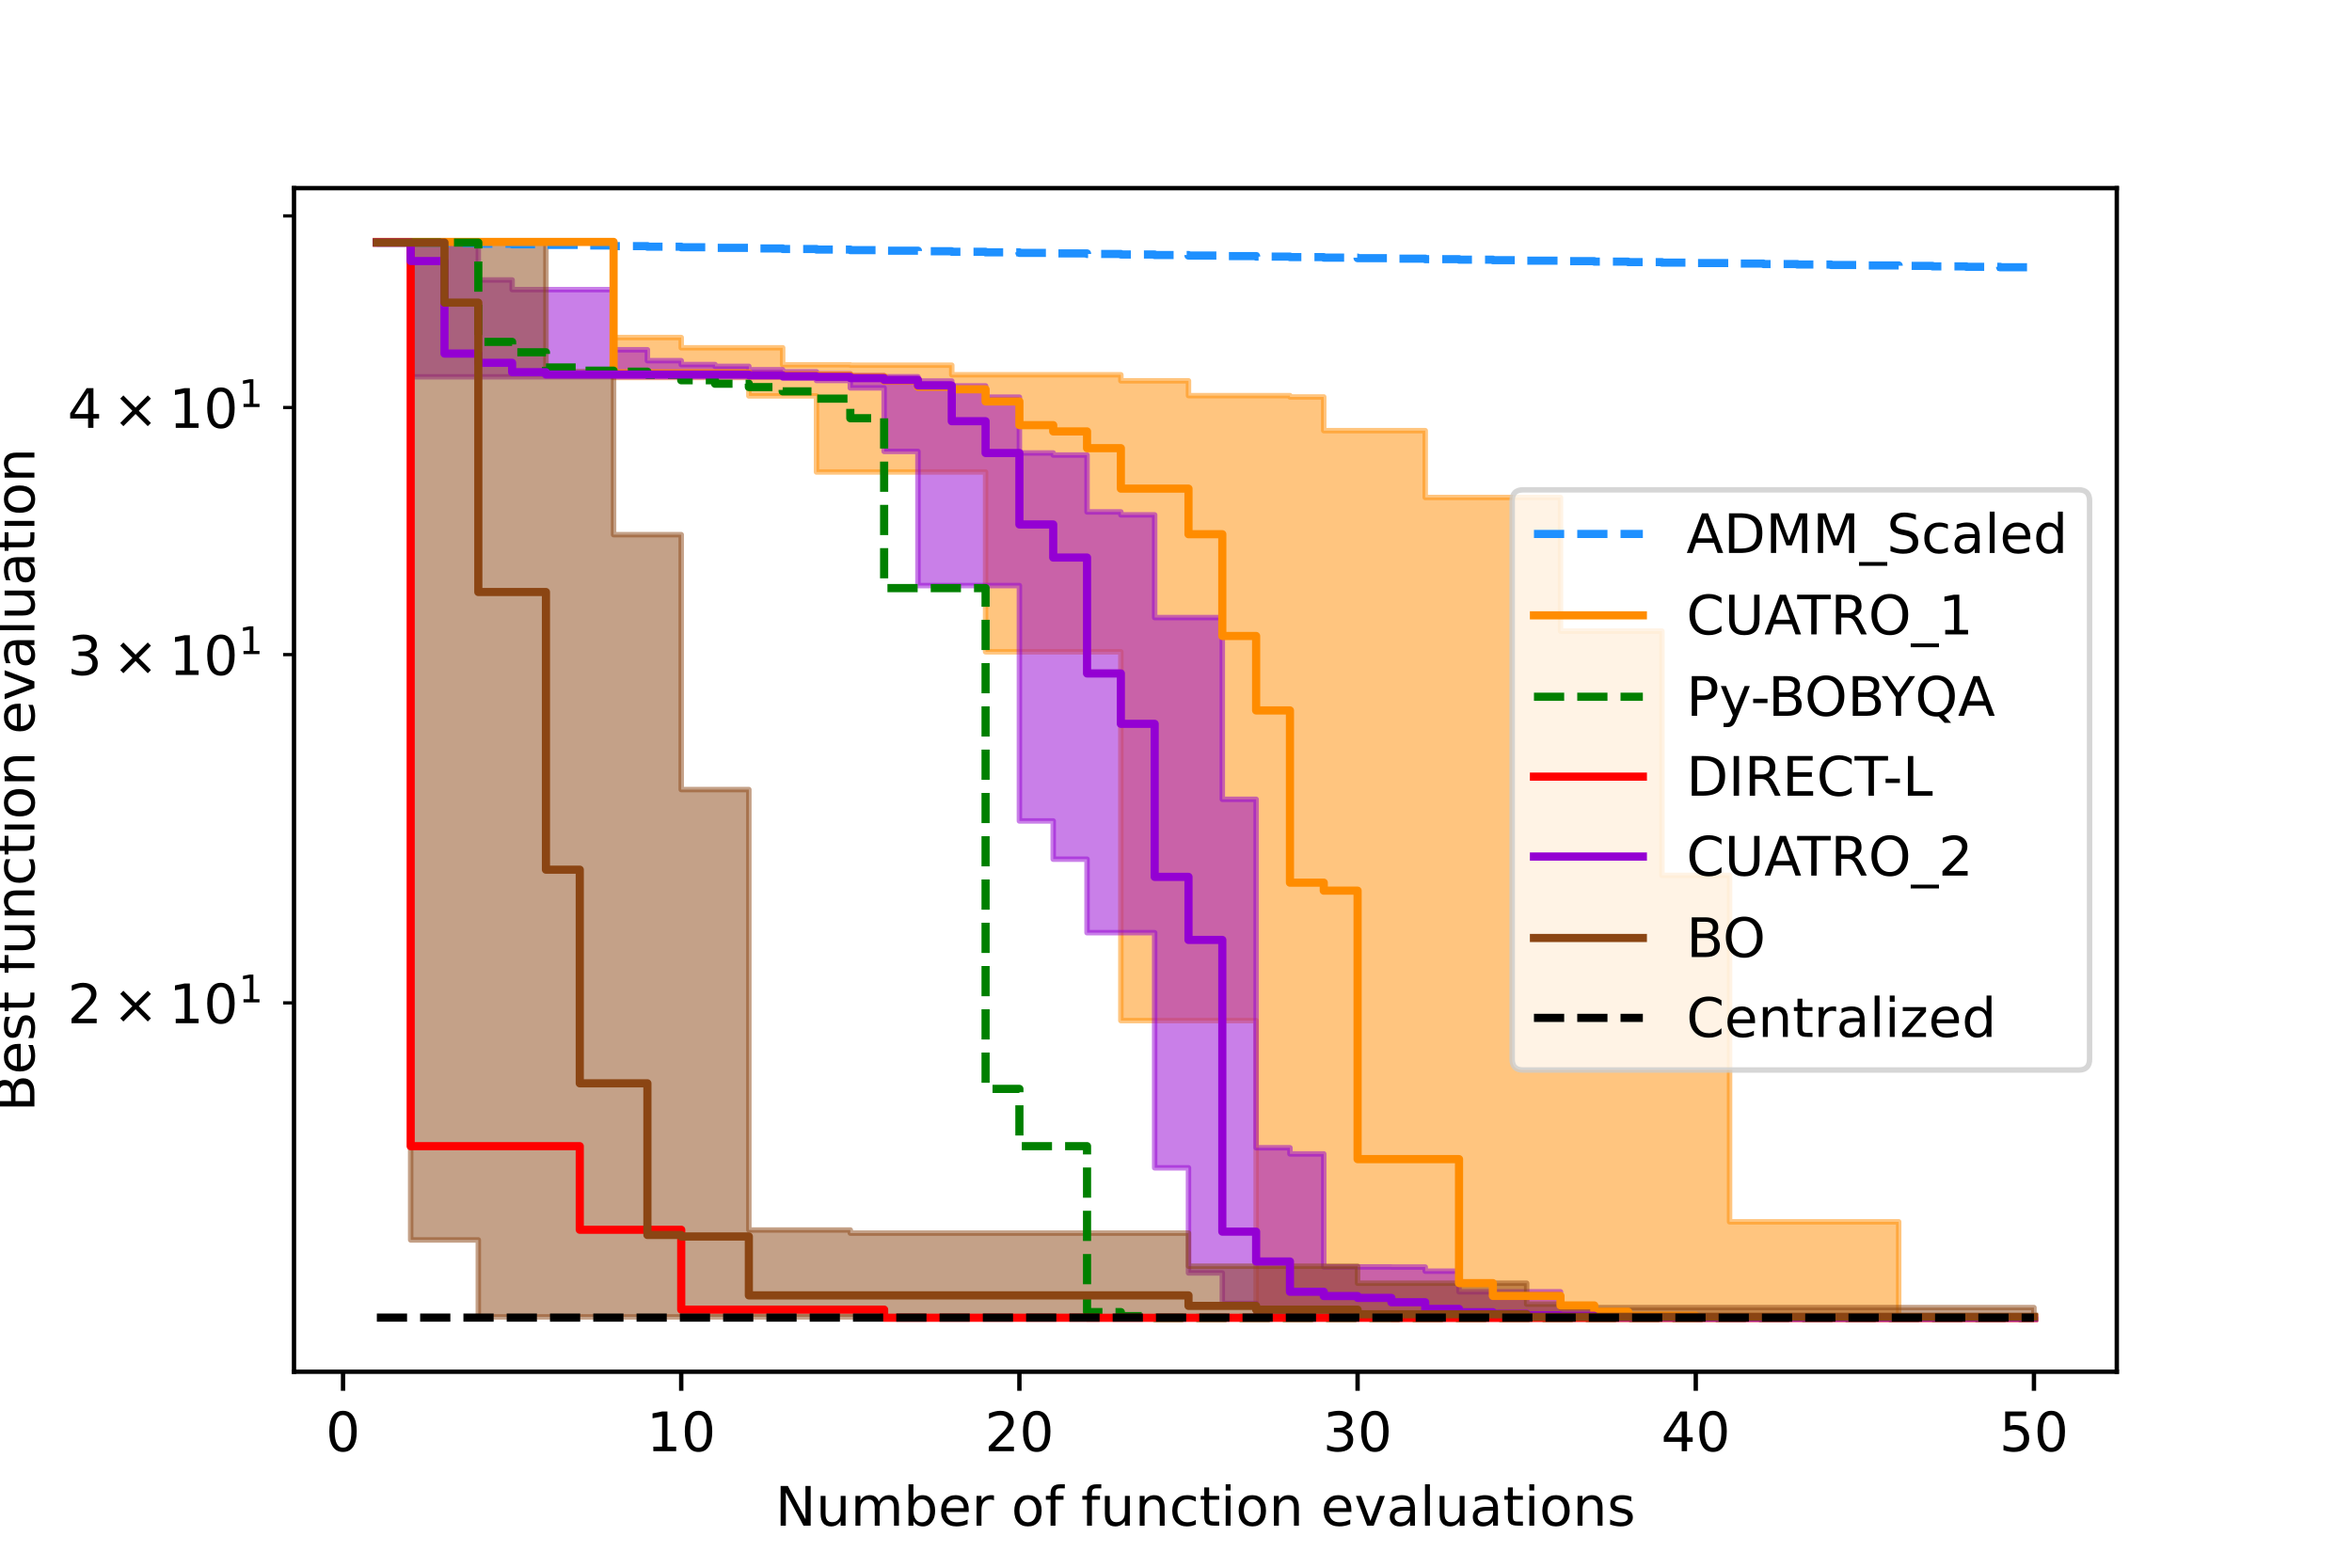 <?xml version="1.0" encoding="utf-8" standalone="no"?>
<!DOCTYPE svg PUBLIC "-//W3C//DTD SVG 1.1//EN"
  "http://www.w3.org/Graphics/SVG/1.1/DTD/svg11.dtd">
<!-- Created with matplotlib (https://matplotlib.org/) -->
<svg height="288pt" version="1.1" viewBox="0 0 432 288" width="432pt" xmlns="http://www.w3.org/2000/svg" xmlns:xlink="http://www.w3.org/1999/xlink">
 <defs>
  <style type="text/css">*{stroke-linecap:butt;stroke-linejoin:round;}</style>
 </defs>
 <g id="figure_1">
  <g id="patch_1">
   <path d="M 0 288 
L 432 288 
L 432 0 
L 0 0 
z
" style="fill:#ffffff;"/>
  </g>
  <g id="axes_1">
   <g id="patch_2">
    <path d="M 54 252 
L 388.8 252 
L 388.8 34.56 
L 54 34.56 
z
" style="fill:#ffffff;"/>
   </g>
   <g id="PolyCollection_1">
    <defs>
     <path d="M 69.218 -243.556 
L 69.218 -243.556 
L 75.43 -243.556 
L 75.43 -243.556 
L 81.641 -243.556 
L 81.641 -243.556 
L 87.853 -243.556 
L 87.853 -243.556 
L 94.064 -243.556 
L 94.064 -243.556 
L 100.276 -243.556 
L 100.276 -243.556 
L 106.487 -243.556 
L 106.487 -243.556 
L 112.699 -243.556 
L 112.699 -218.659 
L 118.91 -218.659 
L 118.91 -218.659 
L 125.122 -218.659 
L 125.122 -218.659 
L 131.333 -218.659 
L 131.333 -218.659 
L 137.545 -218.659 
L 137.545 -215.266 
L 143.756 -215.266 
L 143.756 -215.266 
L 149.968 -215.266 
L 149.968 -201.288 
L 156.179 -201.288 
L 156.179 -201.288 
L 162.391 -201.288 
L 162.391 -201.288 
L 168.602 -201.288 
L 168.602 -201.288 
L 174.814 -201.288 
L 174.814 -201.288 
L 181.025 -201.288 
L 181.025 -168.26 
L 187.237 -168.26 
L 187.237 -168.26 
L 193.448 -168.26 
L 193.448 -168.26 
L 199.66 -168.26 
L 199.66 -168.26 
L 205.871 -168.26 
L 205.871 -100.504 
L 212.083 -100.504 
L 212.083 -100.504 
L 218.294 -100.504 
L 218.294 -100.504 
L 224.506 -100.504 
L 224.506 -100.504 
L 230.717 -100.504 
L 230.717 -46.268 
L 236.929 -46.268 
L 236.929 -46.268 
L 243.14 -46.268 
L 243.14 -46.015 
L 249.352 -46.015 
L 249.352 -46.015 
L 255.563 -46.015 
L 255.563 -46.015 
L 261.775 -46.015 
L 261.775 -46.015 
L 267.986 -46.015 
L 267.986 -46.015 
L 274.198 -46.015 
L 274.198 -45.992 
L 280.409 -45.992 
L 280.409 -45.992 
L 286.621 -45.992 
L 286.621 -45.943 
L 292.832 -45.943 
L 292.832 -45.943 
L 299.044 -45.943 
L 299.044 -45.943 
L 305.255 -45.943 
L 305.255 -45.942 
L 311.467 -45.942 
L 311.467 -45.942 
L 317.678 -45.942 
L 317.678 -45.942 
L 323.89 -45.942 
L 323.89 -45.941 
L 330.101 -45.941 
L 330.101 -45.941 
L 336.313 -45.941 
L 336.313 -45.941 
L 342.524 -45.941 
L 342.524 -45.941 
L 348.736 -45.941 
L 348.736 -45.941 
L 354.947 -45.941 
L 354.947 -45.941 
L 361.159 -45.941 
L 361.159 -45.941 
L 367.37 -45.941 
L 367.37 -45.941 
L 373.582 -45.941 
L 373.582 -45.941 
L 373.582 -46.178 
L 373.582 -46.178 
L 373.582 -46.178 
L 367.37 -46.178 
L 367.37 -46.178 
L 361.159 -46.178 
L 361.159 -46.178 
L 354.947 -46.178 
L 354.947 -46.178 
L 348.736 -46.178 
L 348.736 -63.542 
L 342.524 -63.542 
L 342.524 -63.542 
L 336.313 -63.542 
L 336.313 -63.542 
L 330.101 -63.542 
L 330.101 -63.542 
L 323.89 -63.542 
L 323.89 -63.542 
L 317.678 -63.542 
L 317.678 -127.192 
L 311.467 -127.192 
L 311.467 -127.192 
L 305.255 -127.192 
L 305.255 -172.053 
L 299.044 -172.053 
L 299.044 -172.053 
L 292.832 -172.053 
L 292.832 -172.053 
L 286.621 -172.053 
L 286.621 -196.611 
L 280.409 -196.611 
L 280.409 -196.611 
L 274.198 -196.611 
L 274.198 -196.611 
L 267.986 -196.611 
L 267.986 -196.611 
L 261.775 -196.611 
L 261.775 -208.886 
L 255.563 -208.886 
L 255.563 -208.886 
L 249.352 -208.886 
L 249.352 -208.886 
L 243.14 -208.886 
L 243.14 -215.078 
L 236.929 -215.078 
L 236.929 -215.319 
L 230.717 -215.319 
L 230.717 -215.319 
L 224.506 -215.319 
L 224.506 -215.319 
L 218.294 -215.319 
L 218.294 -218.04 
L 212.083 -218.04 
L 212.083 -218.04 
L 205.871 -218.04 
L 205.871 -219.154 
L 199.66 -219.154 
L 199.66 -219.154 
L 193.448 -219.154 
L 193.448 -219.154 
L 187.237 -219.154 
L 187.237 -219.154 
L 181.025 -219.154 
L 181.025 -219.154 
L 174.814 -219.154 
L 174.814 -220.911 
L 168.602 -220.911 
L 168.602 -220.911 
L 162.391 -220.911 
L 162.391 -220.911 
L 156.179 -220.911 
L 156.179 -220.989 
L 149.968 -220.989 
L 149.968 -220.989 
L 143.756 -220.989 
L 143.756 -224.11 
L 137.545 -224.11 
L 137.545 -224.11 
L 131.333 -224.11 
L 131.333 -224.11 
L 125.122 -224.11 
L 125.122 -225.992 
L 118.91 -225.992 
L 118.91 -225.992 
L 112.699 -225.992 
L 112.699 -243.556 
L 106.487 -243.556 
L 106.487 -243.556 
L 100.276 -243.556 
L 100.276 -243.556 
L 94.064 -243.556 
L 94.064 -243.556 
L 87.853 -243.556 
L 87.853 -243.556 
L 81.641 -243.556 
L 81.641 -243.556 
L 75.43 -243.556 
L 75.43 -243.556 
L 69.218 -243.556 
z
" id="me67cfc9f0c" style="stroke:#ff8c00;stroke-opacity:0.5;"/>
    </defs>
    <g clip-path="url(#pd78f998c53)">
     <use style="fill:#ff8c00;fill-opacity:0.5;stroke:#ff8c00;stroke-opacity:0.5;" x="0" xlink:href="#me67cfc9f0c" y="288"/>
    </g>
   </g>
   <g id="PolyCollection_2">
    <defs>
     <path d="M 69.218 -243.44 
L 69.218 -243.44 
L 75.43 -243.44 
L 75.43 -77.435 
L 81.641 -77.435 
L 81.641 -77.435 
L 87.853 -77.435 
L 87.853 -77.435 
L 94.064 -77.435 
L 94.064 -77.435 
L 100.276 -77.435 
L 100.276 -77.435 
L 106.487 -77.435 
L 106.487 -62.083 
L 112.699 -62.083 
L 112.699 -62.083 
L 118.91 -62.083 
L 118.91 -62.083 
L 125.122 -62.083 
L 125.122 -47.409 
L 131.333 -47.409 
L 131.333 -47.409 
L 137.545 -47.409 
L 137.545 -47.409 
L 143.756 -47.409 
L 143.756 -47.409 
L 149.968 -47.409 
L 149.968 -47.409 
L 156.179 -47.409 
L 156.179 -47.409 
L 162.391 -47.409 
L 162.391 -45.922 
L 168.602 -45.922 
L 168.602 -45.922 
L 174.814 -45.922 
L 174.814 -45.922 
L 181.025 -45.922 
L 181.025 -45.922 
L 187.237 -45.922 
L 187.237 -45.922 
L 193.448 -45.922 
L 193.448 -45.922 
L 199.66 -45.922 
L 199.66 -45.91 
L 205.871 -45.91 
L 205.871 -45.91 
L 212.083 -45.91 
L 212.083 -45.91 
L 218.294 -45.91 
L 218.294 -45.91 
L 224.506 -45.91 
L 224.506 -45.91 
L 230.717 -45.91 
L 230.717 -45.91 
L 236.929 -45.91 
L 236.929 -45.91 
L 243.14 -45.91 
L 243.14 -45.91 
L 249.352 -45.91 
L 249.352 -45.91 
L 255.563 -45.91 
L 255.563 -45.886 
L 261.775 -45.886 
L 261.775 -45.886 
L 267.986 -45.886 
L 267.986 -45.886 
L 274.198 -45.886 
L 274.198 -45.886 
L 280.409 -45.886 
L 280.409 -45.886 
L 286.621 -45.886 
L 286.621 -45.886 
L 292.832 -45.886 
L 292.832 -45.886 
L 299.044 -45.886 
L 299.044 -45.886 
L 305.255 -45.886 
L 305.255 -45.886 
L 311.467 -45.886 
L 311.467 -45.886 
L 317.678 -45.886 
L 317.678 -45.884 
L 323.89 -45.884 
L 323.89 -45.884 
L 330.101 -45.884 
L 330.101 -45.884 
L 336.313 -45.884 
L 336.313 -45.884 
L 342.524 -45.884 
L 342.524 -45.884 
L 348.736 -45.884 
L 348.736 -45.884 
L 354.947 -45.884 
L 354.947 -45.884 
L 361.159 -45.884 
L 361.159 -45.884 
L 367.37 -45.884 
L 367.37 -45.884 
L 373.582 -45.884 
L 373.582 -45.884 
L 373.582 -45.884 
L 373.582 -45.884 
L 373.582 -45.884 
L 367.37 -45.884 
L 367.37 -45.884 
L 361.159 -45.884 
L 361.159 -45.884 
L 354.947 -45.884 
L 354.947 -45.884 
L 348.736 -45.884 
L 348.736 -45.884 
L 342.524 -45.884 
L 342.524 -45.884 
L 336.313 -45.884 
L 336.313 -45.884 
L 330.101 -45.884 
L 330.101 -45.884 
L 323.89 -45.884 
L 323.89 -45.884 
L 317.678 -45.884 
L 317.678 -45.886 
L 311.467 -45.886 
L 311.467 -45.886 
L 305.255 -45.886 
L 305.255 -45.886 
L 299.044 -45.886 
L 299.044 -45.886 
L 292.832 -45.886 
L 292.832 -45.886 
L 286.621 -45.886 
L 286.621 -45.886 
L 280.409 -45.886 
L 280.409 -45.886 
L 274.198 -45.886 
L 274.198 -45.886 
L 267.986 -45.886 
L 267.986 -45.886 
L 261.775 -45.886 
L 261.775 -45.886 
L 255.563 -45.886 
L 255.563 -45.91 
L 249.352 -45.91 
L 249.352 -45.91 
L 243.14 -45.91 
L 243.14 -45.91 
L 236.929 -45.91 
L 236.929 -45.91 
L 230.717 -45.91 
L 230.717 -45.91 
L 224.506 -45.91 
L 224.506 -45.91 
L 218.294 -45.91 
L 218.294 -45.91 
L 212.083 -45.91 
L 212.083 -45.91 
L 205.871 -45.91 
L 205.871 -45.91 
L 199.66 -45.91 
L 199.66 -45.922 
L 193.448 -45.922 
L 193.448 -45.922 
L 187.237 -45.922 
L 187.237 -45.922 
L 181.025 -45.922 
L 181.025 -45.922 
L 174.814 -45.922 
L 174.814 -45.922 
L 168.602 -45.922 
L 168.602 -45.922 
L 162.391 -45.922 
L 162.391 -47.409 
L 156.179 -47.409 
L 156.179 -47.409 
L 149.968 -47.409 
L 149.968 -47.409 
L 143.756 -47.409 
L 143.756 -47.409 
L 137.545 -47.409 
L 137.545 -47.409 
L 131.333 -47.409 
L 131.333 -47.409 
L 125.122 -47.409 
L 125.122 -62.083 
L 118.91 -62.083 
L 118.91 -62.083 
L 112.699 -62.083 
L 112.699 -62.083 
L 106.487 -62.083 
L 106.487 -77.435 
L 100.276 -77.435 
L 100.276 -77.435 
L 94.064 -77.435 
L 94.064 -77.435 
L 87.853 -77.435 
L 87.853 -77.435 
L 81.641 -77.435 
L 81.641 -77.435 
L 75.43 -77.435 
L 75.43 -243.44 
L 69.218 -243.44 
z
" id="mce0dda0e07" style="stroke:#ff0000;stroke-opacity:0.5;"/>
    </defs>
    <g clip-path="url(#pd78f998c53)">
     <use style="fill:#ff0000;fill-opacity:0.5;stroke:#ff0000;stroke-opacity:0.5;" x="0" xlink:href="#mce0dda0e07" y="288"/>
    </g>
   </g>
   <g id="PolyCollection_3">
    <defs>
     <path d="M 69.218 -243.44 
L 69.218 -243.44 
L 75.43 -243.44 
L 75.43 -218.776 
L 81.641 -218.776 
L 81.641 -218.776 
L 87.853 -218.776 
L 87.853 -218.776 
L 94.064 -218.776 
L 94.064 -218.776 
L 100.276 -218.776 
L 100.276 -218.776 
L 106.487 -218.776 
L 106.487 -218.776 
L 112.699 -218.776 
L 112.699 -218.776 
L 118.91 -218.776 
L 118.91 -218.776 
L 125.122 -218.776 
L 125.122 -218.776 
L 131.333 -218.776 
L 131.333 -218.776 
L 137.545 -218.776 
L 137.545 -218.776 
L 143.756 -218.776 
L 143.756 -218.533 
L 149.968 -218.533 
L 149.968 -218.097 
L 156.179 -218.097 
L 156.179 -216.739 
L 162.391 -216.739 
L 162.391 -205.071 
L 168.602 -205.071 
L 168.602 -180.423 
L 174.814 -180.423 
L 174.814 -180.423 
L 181.025 -180.423 
L 181.025 -180.423 
L 187.237 -180.423 
L 187.237 -137.184 
L 193.448 -137.184 
L 193.448 -130.158 
L 199.66 -130.158 
L 199.66 -116.653 
L 205.871 -116.653 
L 205.871 -116.653 
L 212.083 -116.653 
L 212.083 -73.462 
L 218.294 -73.462 
L 218.294 -54.149 
L 224.506 -54.149 
L 224.506 -48.546 
L 230.717 -48.546 
L 230.717 -46.61 
L 236.929 -46.61 
L 236.929 -45.947 
L 243.14 -45.947 
L 243.14 -45.947 
L 249.352 -45.947 
L 249.352 -45.947 
L 255.563 -45.947 
L 255.563 -45.947 
L 261.775 -45.947 
L 261.775 -45.947 
L 267.986 -45.947 
L 267.986 -45.947 
L 274.198 -45.947 
L 274.198 -45.947 
L 280.409 -45.947 
L 280.409 -45.947 
L 286.621 -45.947 
L 286.621 -45.947 
L 292.832 -45.947 
L 292.832 -45.941 
L 299.044 -45.941 
L 299.044 -45.941 
L 305.255 -45.941 
L 305.255 -45.941 
L 311.467 -45.941 
L 311.467 -45.941 
L 317.678 -45.941 
L 317.678 -45.941 
L 323.89 -45.941 
L 323.89 -45.941 
L 330.101 -45.941 
L 330.101 -45.941 
L 336.313 -45.941 
L 336.313 -45.941 
L 342.524 -45.941 
L 342.524 -45.941 
L 348.736 -45.941 
L 348.736 -45.941 
L 354.947 -45.941 
L 354.947 -45.941 
L 361.159 -45.941 
L 361.159 -45.941 
L 367.37 -45.941 
L 367.37 -45.941 
L 373.582 -45.941 
L 373.582 -45.941 
L 373.582 -46.091 
L 373.582 -46.091 
L 373.582 -46.091 
L 367.37 -46.091 
L 367.37 -46.091 
L 361.159 -46.091 
L 361.159 -46.091 
L 354.947 -46.091 
L 354.947 -46.091 
L 348.736 -46.091 
L 348.736 -46.091 
L 342.524 -46.091 
L 342.524 -46.091 
L 336.313 -46.091 
L 336.313 -46.091 
L 330.101 -46.091 
L 330.101 -46.092 
L 323.89 -46.092 
L 323.89 -46.096 
L 317.678 -46.096 
L 317.678 -46.101 
L 311.467 -46.101 
L 311.467 -46.328 
L 305.255 -46.328 
L 305.255 -46.328 
L 299.044 -46.328 
L 299.044 -46.895 
L 292.832 -46.895 
L 292.832 -48.331 
L 286.621 -48.331 
L 286.621 -50.685 
L 280.409 -50.685 
L 280.409 -50.685 
L 274.198 -50.685 
L 274.198 -50.685 
L 267.986 -50.685 
L 267.986 -54.475 
L 261.775 -54.475 
L 261.775 -55.233 
L 255.563 -55.233 
L 255.563 -55.258 
L 249.352 -55.258 
L 249.352 -55.258 
L 243.14 -55.258 
L 243.14 -76.016 
L 236.929 -76.016 
L 236.929 -77.145 
L 230.717 -77.145 
L 230.717 -141.161 
L 224.506 -141.161 
L 224.506 -174.55 
L 218.294 -174.55 
L 218.294 -174.55 
L 212.083 -174.55 
L 212.083 -193.413 
L 205.871 -193.413 
L 205.871 -193.955 
L 199.66 -193.955 
L 199.66 -204.406 
L 193.448 -204.406 
L 193.448 -204.787 
L 187.237 -204.787 
L 187.237 -215.038 
L 181.025 -215.038 
L 181.025 -217.105 
L 174.814 -217.105 
L 174.814 -218.002 
L 168.602 -218.002 
L 168.602 -218.781 
L 162.391 -218.781 
L 162.391 -218.996 
L 156.179 -218.996 
L 156.179 -219.324 
L 149.968 -219.324 
L 149.968 -219.684 
L 143.756 -219.684 
L 143.756 -220.071 
L 137.545 -220.071 
L 137.545 -220.699 
L 131.333 -220.699 
L 131.333 -221.025 
L 125.122 -221.025 
L 125.122 -221.74 
L 118.91 -221.74 
L 118.91 -223.747 
L 112.699 -223.747 
L 112.699 -234.791 
L 106.487 -234.791 
L 106.487 -234.791 
L 100.276 -234.791 
L 100.276 -234.791 
L 94.064 -234.791 
L 94.064 -236.57 
L 87.853 -236.57 
L 87.853 -243.44 
L 81.641 -243.44 
L 81.641 -243.44 
L 75.43 -243.44 
L 75.43 -243.44 
L 69.218 -243.44 
z
" id="mf7420dc875" style="stroke:#9400d3;stroke-opacity:0.5;"/>
    </defs>
    <g clip-path="url(#pd78f998c53)">
     <use style="fill:#9400d3;fill-opacity:0.5;stroke:#9400d3;stroke-opacity:0.5;" x="0" xlink:href="#mf7420dc875" y="288"/>
    </g>
   </g>
   <g id="PolyCollection_4">
    <defs>
     <path d="M 69.218 -243.44 
L 69.218 -243.44 
L 75.43 -243.44 
L 75.43 -60.213 
L 81.641 -60.213 
L 81.641 -60.213 
L 87.853 -60.213 
L 87.853 -46.073 
L 94.064 -46.073 
L 94.064 -46.073 
L 100.276 -46.073 
L 100.276 -46.073 
L 106.487 -46.073 
L 106.487 -46.073 
L 112.699 -46.073 
L 112.699 -46.073 
L 118.91 -46.073 
L 118.91 -46.073 
L 125.122 -46.073 
L 125.122 -46.073 
L 131.333 -46.073 
L 131.333 -46.073 
L 137.545 -46.073 
L 137.545 -46.073 
L 143.756 -46.073 
L 143.756 -46.073 
L 149.968 -46.073 
L 149.968 -46.073 
L 156.179 -46.073 
L 156.179 -46.073 
L 162.391 -46.073 
L 162.391 -46.073 
L 168.602 -46.073 
L 168.602 -46.073 
L 174.814 -46.073 
L 174.814 -46.073 
L 181.025 -46.073 
L 181.025 -46.073 
L 187.237 -46.073 
L 187.237 -46.073 
L 193.448 -46.073 
L 193.448 -46.073 
L 199.66 -46.073 
L 199.66 -46.073 
L 205.871 -46.073 
L 205.871 -46.073 
L 212.083 -46.073 
L 212.083 -46.073 
L 218.294 -46.073 
L 218.294 -45.931 
L 224.506 -45.931 
L 224.506 -45.931 
L 230.717 -45.931 
L 230.717 -45.931 
L 236.929 -45.931 
L 236.929 -45.931 
L 243.14 -45.931 
L 243.14 -45.931 
L 249.352 -45.931 
L 249.352 -45.891 
L 255.563 -45.891 
L 255.563 -45.891 
L 261.775 -45.891 
L 261.775 -45.891 
L 267.986 -45.891 
L 267.986 -45.891 
L 274.198 -45.891 
L 274.198 -45.891 
L 280.409 -45.891 
L 280.409 -45.89 
L 286.621 -45.89 
L 286.621 -45.89 
L 292.832 -45.89 
L 292.832 -45.89 
L 299.044 -45.89 
L 299.044 -45.89 
L 305.255 -45.89 
L 305.255 -45.89 
L 311.467 -45.89 
L 311.467 -45.89 
L 317.678 -45.89 
L 317.678 -45.89 
L 323.89 -45.89 
L 323.89 -45.89 
L 330.101 -45.89 
L 330.101 -45.89 
L 336.313 -45.89 
L 336.313 -45.89 
L 342.524 -45.89 
L 342.524 -45.89 
L 348.736 -45.89 
L 348.736 -45.89 
L 354.947 -45.89 
L 354.947 -45.89 
L 361.159 -45.89 
L 361.159 -45.89 
L 367.37 -45.89 
L 367.37 -45.89 
L 373.582 -45.89 
L 373.582 -45.89 
L 373.582 -47.786 
L 373.582 -47.786 
L 373.582 -47.786 
L 367.37 -47.786 
L 367.37 -47.786 
L 361.159 -47.786 
L 361.159 -47.786 
L 354.947 -47.786 
L 354.947 -47.786 
L 348.736 -47.786 
L 348.736 -47.786 
L 342.524 -47.786 
L 342.524 -47.786 
L 336.313 -47.786 
L 336.313 -47.786 
L 330.101 -47.786 
L 330.101 -47.786 
L 323.89 -47.786 
L 323.89 -47.786 
L 317.678 -47.786 
L 317.678 -47.786 
L 311.467 -47.786 
L 311.467 -47.786 
L 305.255 -47.786 
L 305.255 -47.786 
L 299.044 -47.786 
L 299.044 -47.786 
L 292.832 -47.786 
L 292.832 -47.786 
L 286.621 -47.786 
L 286.621 -48.41 
L 280.409 -48.41 
L 280.409 -52.26 
L 274.198 -52.26 
L 274.198 -52.26 
L 267.986 -52.26 
L 267.986 -52.26 
L 261.775 -52.26 
L 261.775 -52.26 
L 255.563 -52.26 
L 255.563 -52.26 
L 249.352 -52.26 
L 249.352 -55.382 
L 243.14 -55.382 
L 243.14 -55.382 
L 236.929 -55.382 
L 236.929 -55.382 
L 230.717 -55.382 
L 230.717 -55.382 
L 224.506 -55.382 
L 224.506 -55.382 
L 218.294 -55.382 
L 218.294 -61.469 
L 212.083 -61.469 
L 212.083 -61.469 
L 205.871 -61.469 
L 205.871 -61.469 
L 199.66 -61.469 
L 199.66 -61.469 
L 193.448 -61.469 
L 193.448 -61.469 
L 187.237 -61.469 
L 187.237 -61.469 
L 181.025 -61.469 
L 181.025 -61.469 
L 174.814 -61.469 
L 174.814 -61.469 
L 168.602 -61.469 
L 168.602 -61.469 
L 162.391 -61.469 
L 162.391 -61.469 
L 156.179 -61.469 
L 156.179 -62.035 
L 149.968 -62.035 
L 149.968 -62.035 
L 143.756 -62.035 
L 143.756 -62.035 
L 137.545 -62.035 
L 137.545 -142.949 
L 131.333 -142.949 
L 131.333 -142.949 
L 125.122 -142.949 
L 125.122 -189.779 
L 118.91 -189.779 
L 118.91 -189.779 
L 112.699 -189.779 
L 112.699 -219.718 
L 106.487 -219.718 
L 106.487 -219.718 
L 100.276 -219.718 
L 100.276 -243.44 
L 94.064 -243.44 
L 94.064 -243.44 
L 87.853 -243.44 
L 87.853 -243.44 
L 81.641 -243.44 
L 81.641 -243.44 
L 75.43 -243.44 
L 75.43 -243.44 
L 69.218 -243.44 
z
" id="m8c78426c8c" style="stroke:#8b4513;stroke-opacity:0.5;"/>
    </defs>
    <g clip-path="url(#pd78f998c53)">
     <use style="fill:#8b4513;fill-opacity:0.5;stroke:#8b4513;stroke-opacity:0.5;" x="0" xlink:href="#m8c78426c8c" y="288"/>
    </g>
   </g>
   <g id="matplotlib.axis_1">
    <g id="xtick_1">
     <g id="line2d_1">
      <defs>
       <path d="M 0 0 
L 0 3.5 
" id="mc2dae90958" style="stroke:#000000;stroke-width:0.8;"/>
      </defs>
      <g>
       <use style="stroke:#000000;stroke-width:0.8;" x="63.007" xlink:href="#mc2dae90958" y="252"/>
      </g>
     </g>
     <g id="text_1">
      <!-- 0 -->
      <g transform="translate(59.825 266.598)scale(0.1 -0.1)">
       <defs>
        <path d="M 31.781 66.406 
Q 24.172 66.406 20.328 58.906 
Q 16.5 51.422 16.5 36.375 
Q 16.5 21.391 20.328 13.891 
Q 24.172 6.391 31.781 6.391 
Q 39.453 6.391 43.281 13.891 
Q 47.125 21.391 47.125 36.375 
Q 47.125 51.422 43.281 58.906 
Q 39.453 66.406 31.781 66.406 
z
M 31.781 74.219 
Q 44.047 74.219 50.516 64.516 
Q 56.984 54.828 56.984 36.375 
Q 56.984 17.969 50.516 8.266 
Q 44.047 -1.422 31.781 -1.422 
Q 19.531 -1.422 13.062 8.266 
Q 6.594 17.969 6.594 36.375 
Q 6.594 54.828 13.062 64.516 
Q 19.531 74.219 31.781 74.219 
z
" id="DejaVuSans-48"/>
       </defs>
       <use xlink:href="#DejaVuSans-48"/>
      </g>
     </g>
    </g>
    <g id="xtick_2">
     <g id="line2d_2">
      <g>
       <use style="stroke:#000000;stroke-width:0.8;" x="125.122" xlink:href="#mc2dae90958" y="252"/>
      </g>
     </g>
     <g id="text_2">
      <!-- 10 -->
      <g transform="translate(118.759 266.598)scale(0.1 -0.1)">
       <defs>
        <path d="M 12.406 8.297 
L 28.516 8.297 
L 28.516 63.922 
L 10.984 60.406 
L 10.984 69.391 
L 28.422 72.906 
L 38.281 72.906 
L 38.281 8.297 
L 54.391 8.297 
L 54.391 0 
L 12.406 0 
z
" id="DejaVuSans-49"/>
       </defs>
       <use xlink:href="#DejaVuSans-49"/>
       <use x="63.623" xlink:href="#DejaVuSans-48"/>
      </g>
     </g>
    </g>
    <g id="xtick_3">
     <g id="line2d_3">
      <g>
       <use style="stroke:#000000;stroke-width:0.8;" x="187.237" xlink:href="#mc2dae90958" y="252"/>
      </g>
     </g>
     <g id="text_3">
      <!-- 20 -->
      <g transform="translate(180.874 266.598)scale(0.1 -0.1)">
       <defs>
        <path d="M 19.188 8.297 
L 53.609 8.297 
L 53.609 0 
L 7.328 0 
L 7.328 8.297 
Q 12.938 14.109 22.625 23.891 
Q 32.328 33.688 34.812 36.531 
Q 39.547 41.844 41.422 45.531 
Q 43.312 49.219 43.312 52.781 
Q 43.312 58.594 39.234 62.25 
Q 35.156 65.922 28.609 65.922 
Q 23.969 65.922 18.812 64.312 
Q 13.672 62.703 7.812 59.422 
L 7.812 69.391 
Q 13.766 71.781 18.938 73 
Q 24.125 74.219 28.422 74.219 
Q 39.75 74.219 46.484 68.547 
Q 53.219 62.891 53.219 53.422 
Q 53.219 48.922 51.531 44.891 
Q 49.859 40.875 45.406 35.406 
Q 44.188 33.984 37.641 27.219 
Q 31.109 20.453 19.188 8.297 
z
" id="DejaVuSans-50"/>
       </defs>
       <use xlink:href="#DejaVuSans-50"/>
       <use x="63.623" xlink:href="#DejaVuSans-48"/>
      </g>
     </g>
    </g>
    <g id="xtick_4">
     <g id="line2d_4">
      <g>
       <use style="stroke:#000000;stroke-width:0.8;" x="249.352" xlink:href="#mc2dae90958" y="252"/>
      </g>
     </g>
     <g id="text_4">
      <!-- 30 -->
      <g transform="translate(242.989 266.598)scale(0.1 -0.1)">
       <defs>
        <path d="M 40.578 39.312 
Q 47.656 37.797 51.625 33 
Q 55.609 28.219 55.609 21.188 
Q 55.609 10.406 48.188 4.484 
Q 40.766 -1.422 27.094 -1.422 
Q 22.516 -1.422 17.656 -0.516 
Q 12.797 0.391 7.625 2.203 
L 7.625 11.719 
Q 11.719 9.328 16.594 8.109 
Q 21.484 6.891 26.812 6.891 
Q 36.078 6.891 40.938 10.547 
Q 45.797 14.203 45.797 21.188 
Q 45.797 27.641 41.281 31.266 
Q 36.766 34.906 28.719 34.906 
L 20.219 34.906 
L 20.219 43.016 
L 29.109 43.016 
Q 36.375 43.016 40.234 45.922 
Q 44.094 48.828 44.094 54.297 
Q 44.094 59.906 40.109 62.906 
Q 36.141 65.922 28.719 65.922 
Q 24.656 65.922 20.016 65.031 
Q 15.375 64.156 9.812 62.312 
L 9.812 71.094 
Q 15.438 72.656 20.344 73.438 
Q 25.25 74.219 29.594 74.219 
Q 40.828 74.219 47.359 69.109 
Q 53.906 64.016 53.906 55.328 
Q 53.906 49.266 50.438 45.094 
Q 46.969 40.922 40.578 39.312 
z
" id="DejaVuSans-51"/>
       </defs>
       <use xlink:href="#DejaVuSans-51"/>
       <use x="63.623" xlink:href="#DejaVuSans-48"/>
      </g>
     </g>
    </g>
    <g id="xtick_5">
     <g id="line2d_5">
      <g>
       <use style="stroke:#000000;stroke-width:0.8;" x="311.467" xlink:href="#mc2dae90958" y="252"/>
      </g>
     </g>
     <g id="text_5">
      <!-- 40 -->
      <g transform="translate(305.104 266.598)scale(0.1 -0.1)">
       <defs>
        <path d="M 37.797 64.312 
L 12.891 25.391 
L 37.797 25.391 
z
M 35.203 72.906 
L 47.609 72.906 
L 47.609 25.391 
L 58.016 25.391 
L 58.016 17.188 
L 47.609 17.188 
L 47.609 0 
L 37.797 0 
L 37.797 17.188 
L 4.891 17.188 
L 4.891 26.703 
z
" id="DejaVuSans-52"/>
       </defs>
       <use xlink:href="#DejaVuSans-52"/>
       <use x="63.623" xlink:href="#DejaVuSans-48"/>
      </g>
     </g>
    </g>
    <g id="xtick_6">
     <g id="line2d_6">
      <g>
       <use style="stroke:#000000;stroke-width:0.8;" x="373.582" xlink:href="#mc2dae90958" y="252"/>
      </g>
     </g>
     <g id="text_6">
      <!-- 50 -->
      <g transform="translate(367.219 266.598)scale(0.1 -0.1)">
       <defs>
        <path d="M 10.797 72.906 
L 49.516 72.906 
L 49.516 64.594 
L 19.828 64.594 
L 19.828 46.734 
Q 21.969 47.469 24.109 47.828 
Q 26.266 48.188 28.422 48.188 
Q 40.625 48.188 47.75 41.5 
Q 54.891 34.812 54.891 23.391 
Q 54.891 11.625 47.562 5.094 
Q 40.234 -1.422 26.906 -1.422 
Q 22.312 -1.422 17.547 -0.641 
Q 12.797 0.141 7.719 1.703 
L 7.719 11.625 
Q 12.109 9.234 16.797 8.062 
Q 21.484 6.891 26.703 6.891 
Q 35.156 6.891 40.078 11.328 
Q 45.016 15.766 45.016 23.391 
Q 45.016 31 40.078 35.438 
Q 35.156 39.891 26.703 39.891 
Q 22.75 39.891 18.812 39.016 
Q 14.891 38.141 10.797 36.281 
z
" id="DejaVuSans-53"/>
       </defs>
       <use xlink:href="#DejaVuSans-53"/>
       <use x="63.623" xlink:href="#DejaVuSans-48"/>
      </g>
     </g>
    </g>
    <g id="text_7">
     <!-- Number of function evaluations -->
     <g transform="translate(142.399 280.277)scale(0.1 -0.1)">
      <defs>
       <path d="M 9.812 72.906 
L 23.094 72.906 
L 55.422 11.922 
L 55.422 72.906 
L 64.984 72.906 
L 64.984 0 
L 51.703 0 
L 19.391 60.984 
L 19.391 0 
L 9.812 0 
z
" id="DejaVuSans-78"/>
       <path d="M 8.5 21.578 
L 8.5 54.688 
L 17.484 54.688 
L 17.484 21.922 
Q 17.484 14.156 20.5 10.266 
Q 23.531 6.391 29.594 6.391 
Q 36.859 6.391 41.078 11.031 
Q 45.312 15.672 45.312 23.688 
L 45.312 54.688 
L 54.297 54.688 
L 54.297 0 
L 45.312 0 
L 45.312 8.406 
Q 42.047 3.422 37.719 1 
Q 33.406 -1.422 27.688 -1.422 
Q 18.266 -1.422 13.375 4.438 
Q 8.5 10.297 8.5 21.578 
z
M 31.109 56 
z
" id="DejaVuSans-117"/>
       <path d="M 52 44.188 
Q 55.375 50.25 60.062 53.125 
Q 64.75 56 71.094 56 
Q 79.641 56 84.281 50.016 
Q 88.922 44.047 88.922 33.016 
L 88.922 0 
L 79.891 0 
L 79.891 32.719 
Q 79.891 40.578 77.094 44.375 
Q 74.312 48.188 68.609 48.188 
Q 61.625 48.188 57.562 43.547 
Q 53.516 38.922 53.516 30.906 
L 53.516 0 
L 44.484 0 
L 44.484 32.719 
Q 44.484 40.625 41.703 44.406 
Q 38.922 48.188 33.109 48.188 
Q 26.219 48.188 22.156 43.531 
Q 18.109 38.875 18.109 30.906 
L 18.109 0 
L 9.078 0 
L 9.078 54.688 
L 18.109 54.688 
L 18.109 46.188 
Q 21.188 51.219 25.484 53.609 
Q 29.781 56 35.688 56 
Q 41.656 56 45.828 52.969 
Q 50 49.953 52 44.188 
z
" id="DejaVuSans-109"/>
       <path d="M 48.688 27.297 
Q 48.688 37.203 44.609 42.844 
Q 40.531 48.484 33.406 48.484 
Q 26.266 48.484 22.188 42.844 
Q 18.109 37.203 18.109 27.297 
Q 18.109 17.391 22.188 11.75 
Q 26.266 6.109 33.406 6.109 
Q 40.531 6.109 44.609 11.75 
Q 48.688 17.391 48.688 27.297 
z
M 18.109 46.391 
Q 20.953 51.266 25.266 53.625 
Q 29.594 56 35.594 56 
Q 45.562 56 51.781 48.094 
Q 58.016 40.188 58.016 27.297 
Q 58.016 14.406 51.781 6.484 
Q 45.562 -1.422 35.594 -1.422 
Q 29.594 -1.422 25.266 0.953 
Q 20.953 3.328 18.109 8.203 
L 18.109 0 
L 9.078 0 
L 9.078 75.984 
L 18.109 75.984 
z
" id="DejaVuSans-98"/>
       <path d="M 56.203 29.594 
L 56.203 25.203 
L 14.891 25.203 
Q 15.484 15.922 20.484 11.062 
Q 25.484 6.203 34.422 6.203 
Q 39.594 6.203 44.453 7.469 
Q 49.312 8.734 54.109 11.281 
L 54.109 2.781 
Q 49.266 0.734 44.188 -0.344 
Q 39.109 -1.422 33.891 -1.422 
Q 20.797 -1.422 13.156 6.188 
Q 5.516 13.812 5.516 26.812 
Q 5.516 40.234 12.766 48.109 
Q 20.016 56 32.328 56 
Q 43.359 56 49.781 48.891 
Q 56.203 41.797 56.203 29.594 
z
M 47.219 32.234 
Q 47.125 39.594 43.094 43.984 
Q 39.062 48.391 32.422 48.391 
Q 24.906 48.391 20.391 44.141 
Q 15.875 39.891 15.188 32.172 
z
" id="DejaVuSans-101"/>
       <path d="M 41.109 46.297 
Q 39.594 47.172 37.812 47.578 
Q 36.031 48 33.891 48 
Q 26.266 48 22.188 43.047 
Q 18.109 38.094 18.109 28.812 
L 18.109 0 
L 9.078 0 
L 9.078 54.688 
L 18.109 54.688 
L 18.109 46.188 
Q 20.953 51.172 25.484 53.578 
Q 30.031 56 36.531 56 
Q 37.453 56 38.578 55.875 
Q 39.703 55.766 41.062 55.516 
z
" id="DejaVuSans-114"/>
       <path id="DejaVuSans-32"/>
       <path d="M 30.609 48.391 
Q 23.391 48.391 19.188 42.75 
Q 14.984 37.109 14.984 27.297 
Q 14.984 17.484 19.156 11.844 
Q 23.344 6.203 30.609 6.203 
Q 37.797 6.203 41.984 11.859 
Q 46.188 17.531 46.188 27.297 
Q 46.188 37.016 41.984 42.703 
Q 37.797 48.391 30.609 48.391 
z
M 30.609 56 
Q 42.328 56 49.016 48.375 
Q 55.719 40.766 55.719 27.297 
Q 55.719 13.875 49.016 6.219 
Q 42.328 -1.422 30.609 -1.422 
Q 18.844 -1.422 12.172 6.219 
Q 5.516 13.875 5.516 27.297 
Q 5.516 40.766 12.172 48.375 
Q 18.844 56 30.609 56 
z
" id="DejaVuSans-111"/>
       <path d="M 37.109 75.984 
L 37.109 68.5 
L 28.516 68.5 
Q 23.688 68.5 21.797 66.547 
Q 19.922 64.594 19.922 59.516 
L 19.922 54.688 
L 34.719 54.688 
L 34.719 47.703 
L 19.922 47.703 
L 19.922 0 
L 10.891 0 
L 10.891 47.703 
L 2.297 47.703 
L 2.297 54.688 
L 10.891 54.688 
L 10.891 58.5 
Q 10.891 67.625 15.141 71.797 
Q 19.391 75.984 28.609 75.984 
z
" id="DejaVuSans-102"/>
       <path d="M 54.891 33.016 
L 54.891 0 
L 45.906 0 
L 45.906 32.719 
Q 45.906 40.484 42.875 44.328 
Q 39.844 48.188 33.797 48.188 
Q 26.516 48.188 22.312 43.547 
Q 18.109 38.922 18.109 30.906 
L 18.109 0 
L 9.078 0 
L 9.078 54.688 
L 18.109 54.688 
L 18.109 46.188 
Q 21.344 51.125 25.703 53.562 
Q 30.078 56 35.797 56 
Q 45.219 56 50.047 50.172 
Q 54.891 44.344 54.891 33.016 
z
" id="DejaVuSans-110"/>
       <path d="M 48.781 52.594 
L 48.781 44.188 
Q 44.969 46.297 41.141 47.344 
Q 37.312 48.391 33.406 48.391 
Q 24.656 48.391 19.812 42.844 
Q 14.984 37.312 14.984 27.297 
Q 14.984 17.281 19.812 11.734 
Q 24.656 6.203 33.406 6.203 
Q 37.312 6.203 41.141 7.25 
Q 44.969 8.297 48.781 10.406 
L 48.781 2.094 
Q 45.016 0.344 40.984 -0.531 
Q 36.969 -1.422 32.422 -1.422 
Q 20.062 -1.422 12.781 6.344 
Q 5.516 14.109 5.516 27.297 
Q 5.516 40.672 12.859 48.328 
Q 20.219 56 33.016 56 
Q 37.156 56 41.109 55.141 
Q 45.062 54.297 48.781 52.594 
z
" id="DejaVuSans-99"/>
       <path d="M 18.312 70.219 
L 18.312 54.688 
L 36.812 54.688 
L 36.812 47.703 
L 18.312 47.703 
L 18.312 18.016 
Q 18.312 11.328 20.141 9.422 
Q 21.969 7.516 27.594 7.516 
L 36.812 7.516 
L 36.812 0 
L 27.594 0 
Q 17.188 0 13.234 3.875 
Q 9.281 7.766 9.281 18.016 
L 9.281 47.703 
L 2.688 47.703 
L 2.688 54.688 
L 9.281 54.688 
L 9.281 70.219 
z
" id="DejaVuSans-116"/>
       <path d="M 9.422 54.688 
L 18.406 54.688 
L 18.406 0 
L 9.422 0 
z
M 9.422 75.984 
L 18.406 75.984 
L 18.406 64.594 
L 9.422 64.594 
z
" id="DejaVuSans-105"/>
       <path d="M 2.984 54.688 
L 12.5 54.688 
L 29.594 8.797 
L 46.688 54.688 
L 56.203 54.688 
L 35.688 0 
L 23.484 0 
z
" id="DejaVuSans-118"/>
       <path d="M 34.281 27.484 
Q 23.391 27.484 19.188 25 
Q 14.984 22.516 14.984 16.5 
Q 14.984 11.719 18.141 8.906 
Q 21.297 6.109 26.703 6.109 
Q 34.188 6.109 38.703 11.406 
Q 43.219 16.703 43.219 25.484 
L 43.219 27.484 
z
M 52.203 31.203 
L 52.203 0 
L 43.219 0 
L 43.219 8.297 
Q 40.141 3.328 35.547 0.953 
Q 30.953 -1.422 24.312 -1.422 
Q 15.922 -1.422 10.953 3.297 
Q 6 8.016 6 15.922 
Q 6 25.141 12.172 29.828 
Q 18.359 34.516 30.609 34.516 
L 43.219 34.516 
L 43.219 35.406 
Q 43.219 41.609 39.141 45 
Q 35.062 48.391 27.688 48.391 
Q 23 48.391 18.547 47.266 
Q 14.109 46.141 10.016 43.891 
L 10.016 52.203 
Q 14.938 54.109 19.578 55.047 
Q 24.219 56 28.609 56 
Q 40.484 56 46.344 49.844 
Q 52.203 43.703 52.203 31.203 
z
" id="DejaVuSans-97"/>
       <path d="M 9.422 75.984 
L 18.406 75.984 
L 18.406 0 
L 9.422 0 
z
" id="DejaVuSans-108"/>
       <path d="M 44.281 53.078 
L 44.281 44.578 
Q 40.484 46.531 36.375 47.5 
Q 32.281 48.484 27.875 48.484 
Q 21.188 48.484 17.844 46.438 
Q 14.5 44.391 14.5 40.281 
Q 14.5 37.156 16.891 35.375 
Q 19.281 33.594 26.516 31.984 
L 29.594 31.297 
Q 39.156 29.25 43.188 25.516 
Q 47.219 21.781 47.219 15.094 
Q 47.219 7.469 41.188 3.016 
Q 35.156 -1.422 24.609 -1.422 
Q 20.219 -1.422 15.453 -0.562 
Q 10.688 0.297 5.422 2 
L 5.422 11.281 
Q 10.406 8.688 15.234 7.391 
Q 20.062 6.109 24.812 6.109 
Q 31.156 6.109 34.562 8.281 
Q 37.984 10.453 37.984 14.406 
Q 37.984 18.062 35.516 20.016 
Q 33.062 21.969 24.703 23.781 
L 21.578 24.516 
Q 13.234 26.266 9.516 29.906 
Q 5.812 33.547 5.812 39.891 
Q 5.812 47.609 11.281 51.797 
Q 16.75 56 26.812 56 
Q 31.781 56 36.172 55.266 
Q 40.578 54.547 44.281 53.078 
z
" id="DejaVuSans-115"/>
      </defs>
      <use xlink:href="#DejaVuSans-78"/>
      <use x="74.805" xlink:href="#DejaVuSans-117"/>
      <use x="138.184" xlink:href="#DejaVuSans-109"/>
      <use x="235.596" xlink:href="#DejaVuSans-98"/>
      <use x="299.072" xlink:href="#DejaVuSans-101"/>
      <use x="360.596" xlink:href="#DejaVuSans-114"/>
      <use x="401.709" xlink:href="#DejaVuSans-32"/>
      <use x="433.496" xlink:href="#DejaVuSans-111"/>
      <use x="494.678" xlink:href="#DejaVuSans-102"/>
      <use x="529.883" xlink:href="#DejaVuSans-32"/>
      <use x="561.67" xlink:href="#DejaVuSans-102"/>
      <use x="596.875" xlink:href="#DejaVuSans-117"/>
      <use x="660.254" xlink:href="#DejaVuSans-110"/>
      <use x="723.633" xlink:href="#DejaVuSans-99"/>
      <use x="778.613" xlink:href="#DejaVuSans-116"/>
      <use x="817.822" xlink:href="#DejaVuSans-105"/>
      <use x="845.605" xlink:href="#DejaVuSans-111"/>
      <use x="906.787" xlink:href="#DejaVuSans-110"/>
      <use x="970.166" xlink:href="#DejaVuSans-32"/>
      <use x="1001.953" xlink:href="#DejaVuSans-101"/>
      <use x="1063.477" xlink:href="#DejaVuSans-118"/>
      <use x="1122.656" xlink:href="#DejaVuSans-97"/>
      <use x="1183.936" xlink:href="#DejaVuSans-108"/>
      <use x="1211.719" xlink:href="#DejaVuSans-117"/>
      <use x="1275.098" xlink:href="#DejaVuSans-97"/>
      <use x="1336.377" xlink:href="#DejaVuSans-116"/>
      <use x="1375.586" xlink:href="#DejaVuSans-105"/>
      <use x="1403.369" xlink:href="#DejaVuSans-111"/>
      <use x="1464.551" xlink:href="#DejaVuSans-110"/>
      <use x="1527.93" xlink:href="#DejaVuSans-115"/>
     </g>
    </g>
   </g>
   <g id="matplotlib.axis_2">
    <g id="ytick_1">
     <g id="line2d_7">
      <defs>
       <path d="M 0 0 
L -2 0 
" id="m5ac954dcd9" style="stroke:#000000;stroke-width:0.6;"/>
      </defs>
      <g>
       <use style="stroke:#000000;stroke-width:0.6;" x="54" xlink:href="#m5ac954dcd9" y="184.241"/>
      </g>
     </g>
     <g id="text_8">
      <!-- $\mathdefault{2\times10^{1}}$ -->
      <g transform="translate(12.4 188.04)scale(0.1 -0.1)">
       <defs>
        <path d="M 70.125 53.719 
L 47.797 31.297 
L 70.125 8.984 
L 64.312 3.078 
L 41.891 25.484 
L 19.484 3.078 
L 13.719 8.984 
L 35.984 31.297 
L 13.719 53.719 
L 19.484 59.625 
L 41.891 37.203 
L 64.312 59.625 
z
" id="DejaVuSans-215"/>
       </defs>
       <use transform="translate(0 0.684)" xlink:href="#DejaVuSans-50"/>
       <use transform="translate(83.105 0.684)" xlink:href="#DejaVuSans-215"/>
       <use transform="translate(186.377 0.684)" xlink:href="#DejaVuSans-49"/>
       <use transform="translate(250 0.684)" xlink:href="#DejaVuSans-48"/>
       <use transform="translate(314.58 38.966)scale(0.7)" xlink:href="#DejaVuSans-49"/>
      </g>
     </g>
    </g>
    <g id="ytick_2">
     <g id="line2d_8">
      <g>
       <use style="stroke:#000000;stroke-width:0.6;" x="54" xlink:href="#m5ac954dcd9" y="120.262"/>
      </g>
     </g>
     <g id="text_9">
      <!-- $\mathdefault{3\times10^{1}}$ -->
      <g transform="translate(12.4 124.061)scale(0.1 -0.1)">
       <use transform="translate(0 0.684)" xlink:href="#DejaVuSans-51"/>
       <use transform="translate(83.105 0.684)" xlink:href="#DejaVuSans-215"/>
       <use transform="translate(186.377 0.684)" xlink:href="#DejaVuSans-49"/>
       <use transform="translate(250 0.684)" xlink:href="#DejaVuSans-48"/>
       <use transform="translate(314.58 38.966)scale(0.7)" xlink:href="#DejaVuSans-49"/>
      </g>
     </g>
    </g>
    <g id="ytick_3">
     <g id="line2d_9">
      <g>
       <use style="stroke:#000000;stroke-width:0.6;" x="54" xlink:href="#m5ac954dcd9" y="74.869"/>
      </g>
     </g>
     <g id="text_10">
      <!-- $\mathdefault{4\times10^{1}}$ -->
      <g transform="translate(12.4 78.668)scale(0.1 -0.1)">
       <use transform="translate(0 0.684)" xlink:href="#DejaVuSans-52"/>
       <use transform="translate(83.105 0.684)" xlink:href="#DejaVuSans-215"/>
       <use transform="translate(186.377 0.684)" xlink:href="#DejaVuSans-49"/>
       <use transform="translate(250 0.684)" xlink:href="#DejaVuSans-48"/>
       <use transform="translate(314.58 38.966)scale(0.7)" xlink:href="#DejaVuSans-49"/>
      </g>
     </g>
    </g>
    <g id="ytick_4">
     <g id="line2d_10">
      <g>
       <use style="stroke:#000000;stroke-width:0.6;" x="54" xlink:href="#m5ac954dcd9" y="39.659"/>
      </g>
     </g>
    </g>
    <g id="text_11">
     <!-- Best function evaluation -->
     <g transform="translate(6.32 204.253)rotate(-90)scale(0.1 -0.1)">
      <defs>
       <path d="M 19.672 34.812 
L 19.672 8.109 
L 35.5 8.109 
Q 43.453 8.109 47.281 11.406 
Q 51.125 14.703 51.125 21.484 
Q 51.125 28.328 47.281 31.562 
Q 43.453 34.812 35.5 34.812 
z
M 19.672 64.797 
L 19.672 42.828 
L 34.281 42.828 
Q 41.5 42.828 45.031 45.531 
Q 48.578 48.25 48.578 53.812 
Q 48.578 59.328 45.031 62.062 
Q 41.5 64.797 34.281 64.797 
z
M 9.812 72.906 
L 35.016 72.906 
Q 46.297 72.906 52.391 68.219 
Q 58.5 63.531 58.5 54.891 
Q 58.5 48.188 55.375 44.234 
Q 52.25 40.281 46.188 39.312 
Q 53.469 37.75 57.5 32.781 
Q 61.531 27.828 61.531 20.406 
Q 61.531 10.641 54.891 5.312 
Q 48.25 0 35.984 0 
L 9.812 0 
z
" id="DejaVuSans-66"/>
      </defs>
      <use xlink:href="#DejaVuSans-66"/>
      <use x="68.604" xlink:href="#DejaVuSans-101"/>
      <use x="130.127" xlink:href="#DejaVuSans-115"/>
      <use x="182.227" xlink:href="#DejaVuSans-116"/>
      <use x="221.436" xlink:href="#DejaVuSans-32"/>
      <use x="253.223" xlink:href="#DejaVuSans-102"/>
      <use x="288.428" xlink:href="#DejaVuSans-117"/>
      <use x="351.807" xlink:href="#DejaVuSans-110"/>
      <use x="415.186" xlink:href="#DejaVuSans-99"/>
      <use x="470.166" xlink:href="#DejaVuSans-116"/>
      <use x="509.375" xlink:href="#DejaVuSans-105"/>
      <use x="537.158" xlink:href="#DejaVuSans-111"/>
      <use x="598.34" xlink:href="#DejaVuSans-110"/>
      <use x="661.719" xlink:href="#DejaVuSans-32"/>
      <use x="693.506" xlink:href="#DejaVuSans-101"/>
      <use x="755.029" xlink:href="#DejaVuSans-118"/>
      <use x="814.209" xlink:href="#DejaVuSans-97"/>
      <use x="875.488" xlink:href="#DejaVuSans-108"/>
      <use x="903.271" xlink:href="#DejaVuSans-117"/>
      <use x="966.65" xlink:href="#DejaVuSans-97"/>
      <use x="1027.93" xlink:href="#DejaVuSans-116"/>
      <use x="1067.139" xlink:href="#DejaVuSans-105"/>
      <use x="1094.922" xlink:href="#DejaVuSans-111"/>
      <use x="1156.104" xlink:href="#DejaVuSans-110"/>
     </g>
    </g>
   </g>
   <g id="line2d_11">
    <path clip-path="url(#pd78f998c53)" d="M 69.218 44.56 
L 75.43 44.56 
L 75.43 44.552 
L 81.641 44.552 
L 81.641 44.663 
L 87.853 44.663 
L 87.853 44.775 
L 94.064 44.775 
L 94.064 44.885 
L 100.276 44.885 
L 100.276 44.995 
L 106.487 44.995 
L 106.487 45.104 
L 112.699 45.104 
L 112.699 45.212 
L 118.91 45.212 
L 118.91 45.32 
L 125.122 45.32 
L 125.122 45.426 
L 131.333 45.426 
L 131.333 45.533 
L 137.545 45.533 
L 137.545 45.638 
L 143.756 45.638 
L 143.756 45.743 
L 149.968 45.743 
L 149.968 45.847 
L 156.179 45.847 
L 156.179 45.95 
L 162.391 45.95 
L 162.391 46.053 
L 168.602 46.053 
L 168.602 46.155 
L 174.814 46.155 
L 174.814 46.257 
L 181.025 46.257 
L 181.025 46.357 
L 187.237 46.357 
L 187.237 46.457 
L 193.448 46.457 
L 193.448 46.557 
L 199.66 46.557 
L 199.66 46.656 
L 205.871 46.656 
L 205.871 46.754 
L 212.083 46.754 
L 212.083 46.852 
L 218.294 46.852 
L 218.294 46.949 
L 224.506 46.949 
L 224.506 47.045 
L 230.717 47.045 
L 230.717 47.141 
L 236.929 47.141 
L 236.929 47.236 
L 243.14 47.236 
L 243.14 47.33 
L 249.352 47.33 
L 249.352 47.424 
L 255.563 47.424 
L 255.563 47.517 
L 261.775 47.517 
L 261.775 47.61 
L 267.986 47.61 
L 267.986 47.702 
L 274.198 47.702 
L 274.198 47.794 
L 280.409 47.794 
L 280.409 47.885 
L 286.621 47.885 
L 286.621 47.975 
L 292.832 47.975 
L 292.832 48.065 
L 299.044 48.065 
L 299.044 48.154 
L 305.255 48.154 
L 305.255 48.243 
L 311.467 48.243 
L 311.467 48.331 
L 317.678 48.331 
L 317.678 48.419 
L 323.89 48.419 
L 323.89 48.506 
L 330.101 48.506 
L 330.101 48.593 
L 336.313 48.593 
L 336.313 48.679 
L 342.524 48.679 
L 342.524 48.764 
L 348.736 48.764 
L 348.736 48.849 
L 354.947 48.849 
L 354.947 48.934 
L 361.159 48.934 
L 361.159 49.018 
L 367.37 49.018 
L 367.37 49.101 
L 373.582 49.101 
L 373.582 49.184 
" style="fill:none;stroke:#1e90ff;stroke-dasharray:5.55,2.4;stroke-dashoffset:0;stroke-width:1.5;"/>
   </g>
   <g id="line2d_12">
    <path clip-path="url(#pd78f998c53)" d="M 69.218 44.444 
L 75.43 44.444 
L 75.43 44.444 
L 81.641 44.444 
L 81.641 44.444 
L 87.853 44.444 
L 87.853 44.444 
L 94.064 44.444 
L 94.064 44.444 
L 100.276 44.444 
L 100.276 44.444 
L 106.487 44.444 
L 106.487 44.444 
L 112.699 44.444 
L 112.699 68.608 
L 118.91 68.608 
L 118.91 68.608 
L 125.122 68.608 
L 125.122 68.608 
L 131.333 68.608 
L 131.333 68.608 
L 137.545 68.608 
L 137.545 68.943 
L 143.756 68.943 
L 143.756 68.943 
L 149.968 68.943 
L 149.968 69.029 
L 156.179 69.029 
L 156.179 69.309 
L 162.391 69.309 
L 162.391 69.895 
L 168.602 69.895 
L 168.602 71.044 
L 174.814 71.044 
L 174.814 71.52 
L 181.025 71.52 
L 181.025 73.749 
L 187.237 73.749 
L 187.237 78.102 
L 193.448 78.102 
L 193.448 79.255 
L 199.66 79.255 
L 199.66 82.333 
L 205.871 82.333 
L 205.871 89.767 
L 212.083 89.767 
L 212.083 89.767 
L 218.294 89.767 
L 218.294 98.143 
L 224.506 98.143 
L 224.506 116.84 
L 230.717 116.84 
L 230.717 130.516 
L 236.929 130.516 
L 236.929 162.155 
L 243.14 162.155 
L 243.14 163.623 
L 249.352 163.623 
L 249.352 212.942 
L 255.563 212.942 
L 255.563 212.942 
L 261.775 212.942 
L 261.775 212.942 
L 267.986 212.942 
L 267.986 235.721 
L 274.198 235.721 
L 274.198 238.072 
L 280.409 238.072 
L 280.409 238.072 
L 286.621 238.072 
L 286.621 239.823 
L 292.832 239.823 
L 292.832 240.973 
L 299.044 240.973 
L 299.044 241.71 
L 305.255 241.71 
L 305.255 241.726 
L 311.467 241.726 
L 311.467 241.967 
L 317.678 241.967 
L 317.678 241.967 
L 323.89 241.967 
L 323.89 241.98 
L 330.101 241.98 
L 330.101 242.03 
L 336.313 242.03 
L 336.313 242.041 
L 342.524 242.041 
L 342.524 242.052 
L 348.736 242.052 
L 348.736 242.052 
L 354.947 242.052 
L 354.947 242.054 
L 361.159 242.054 
L 361.159 242.056 
L 367.37 242.056 
L 367.37 242.059 
L 373.582 242.059 
L 373.582 242.059 
" style="fill:none;stroke:#ff8c00;stroke-linecap:square;stroke-width:1.5;"/>
   </g>
   <g id="line2d_13">
    <path clip-path="url(#pd78f998c53)" d="M 75.43 44.56 
L 81.641 44.56 
L 81.641 44.56 
L 87.853 44.56 
L 87.853 62.806 
L 94.064 62.806 
L 94.064 64.723 
L 100.276 64.723 
L 100.276 67.504 
L 106.487 67.504 
L 106.487 68.092 
L 112.699 68.092 
L 112.699 68.278 
L 118.91 68.278 
L 118.91 68.858 
L 125.122 68.858 
L 125.122 69.859 
L 131.333 69.859 
L 131.333 70.493 
L 137.545 70.493 
L 137.545 71.109 
L 143.756 71.109 
L 143.756 71.894 
L 149.968 71.894 
L 149.968 73.23 
L 156.179 73.23 
L 156.179 76.833 
L 162.391 76.833 
L 162.391 108.041 
L 168.602 108.041 
L 168.602 108.041 
L 174.814 108.041 
L 174.814 108.041 
L 181.025 108.041 
L 181.025 200.039 
L 187.237 200.039 
L 187.237 210.561 
L 193.448 210.561 
L 193.448 210.561 
L 199.66 210.561 
L 199.66 241.05 
L 205.871 241.05 
L 205.871 241.784 
L 212.083 241.784 
L 212.083 242.112 
L 218.294 242.112 
L 218.294 242.116 
L 224.506 242.116 
L 224.506 242.116 
L 230.717 242.116 
L 230.717 242.116 
L 236.929 242.116 
L 236.929 242.116 
L 243.14 242.116 
L 243.14 242.116 
L 249.352 242.116 
L 249.352 242.116 
L 255.563 242.116 
L 255.563 242.116 
L 261.775 242.116 
L 261.775 242.116 
L 267.986 242.116 
L 267.986 242.116 
L 274.198 242.116 
L 274.198 242.116 
L 280.409 242.116 
L 280.409 242.116 
L 286.621 242.116 
L 286.621 242.116 
L 292.832 242.116 
L 292.832 242.116 
L 299.044 242.116 
L 299.044 242.116 
L 305.255 242.116 
L 305.255 242.116 
L 311.467 242.116 
L 311.467 242.116 
L 317.678 242.116 
L 317.678 242.116 
L 323.89 242.116 
L 323.89 242.116 
L 330.101 242.116 
L 330.101 242.116 
L 336.313 242.116 
L 336.313 242.116 
L 342.524 242.116 
L 342.524 242.116 
L 348.736 242.116 
L 348.736 242.116 
L 354.947 242.116 
L 354.947 242.116 
L 361.159 242.116 
L 361.159 242.116 
L 367.37 242.116 
L 367.37 242.116 
L 373.582 242.116 
L 373.582 242.116 
" style="fill:none;stroke:#008000;stroke-dasharray:5.55,2.4;stroke-dashoffset:0;stroke-width:1.5;"/>
   </g>
   <g id="line2d_14">
    <path clip-path="url(#pd78f998c53)" d="M 69.218 44.56 
L 75.43 44.56 
L 75.43 210.565 
L 81.641 210.565 
L 81.641 210.565 
L 87.853 210.565 
L 87.853 210.565 
L 94.064 210.565 
L 94.064 210.565 
L 100.276 210.565 
L 100.276 210.565 
L 106.487 210.565 
L 106.487 225.917 
L 112.699 225.917 
L 112.699 225.917 
L 118.91 225.917 
L 118.91 225.917 
L 125.122 225.917 
L 125.122 240.591 
L 131.333 240.591 
L 131.333 240.591 
L 137.545 240.591 
L 137.545 240.591 
L 143.756 240.591 
L 143.756 240.591 
L 149.968 240.591 
L 149.968 240.591 
L 156.179 240.591 
L 156.179 240.591 
L 162.391 240.591 
L 162.391 242.078 
L 168.602 242.078 
L 168.602 242.078 
L 174.814 242.078 
L 174.814 242.078 
L 181.025 242.078 
L 181.025 242.078 
L 187.237 242.078 
L 187.237 242.078 
L 193.448 242.078 
L 193.448 242.078 
L 199.66 242.078 
L 199.66 242.09 
L 205.871 242.09 
L 205.871 242.09 
L 212.083 242.09 
L 212.083 242.09 
L 218.294 242.09 
L 218.294 242.09 
L 224.506 242.09 
L 224.506 242.09 
L 230.717 242.09 
L 230.717 242.09 
L 236.929 242.09 
L 236.929 242.09 
L 243.14 242.09 
L 243.14 242.09 
L 249.352 242.09 
L 249.352 242.09 
L 255.563 242.09 
L 255.563 242.114 
L 261.775 242.114 
L 261.775 242.114 
L 267.986 242.114 
L 267.986 242.114 
L 274.198 242.114 
L 274.198 242.114 
L 280.409 242.114 
L 280.409 242.114 
L 286.621 242.114 
L 286.621 242.114 
L 292.832 242.114 
L 292.832 242.114 
L 299.044 242.114 
L 299.044 242.114 
L 305.255 242.114 
L 305.255 242.114 
L 311.467 242.114 
L 311.467 242.114 
L 317.678 242.114 
L 317.678 242.116 
L 323.89 242.116 
L 323.89 242.116 
L 330.101 242.116 
L 330.101 242.116 
L 336.313 242.116 
L 336.313 242.116 
L 342.524 242.116 
L 342.524 242.116 
L 348.736 242.116 
L 348.736 242.116 
L 354.947 242.116 
L 354.947 242.116 
L 361.159 242.116 
L 361.159 242.116 
L 367.37 242.116 
L 367.37 242.116 
L 373.582 242.116 
L 373.582 242.116 
" style="fill:none;stroke:#ff0000;stroke-linecap:square;stroke-width:1.5;"/>
   </g>
   <g id="line2d_15">
    <path clip-path="url(#pd78f998c53)" d="M 69.218 44.56 
L 75.43 44.56 
L 75.43 47.958 
L 81.641 47.958 
L 81.641 64.955 
L 87.853 64.955 
L 87.853 66.654 
L 94.064 66.654 
L 94.064 68.371 
L 100.276 68.371 
L 100.276 68.797 
L 106.487 68.797 
L 106.487 68.797 
L 112.699 68.797 
L 112.699 68.797 
L 118.91 68.797 
L 118.91 68.797 
L 125.122 68.797 
L 125.122 68.797 
L 131.333 68.797 
L 131.333 68.797 
L 137.545 68.797 
L 137.545 68.942 
L 143.756 68.942 
L 143.756 69.102 
L 149.968 69.102 
L 149.968 69.224 
L 156.179 69.224 
L 156.179 69.461 
L 162.391 69.461 
L 162.391 69.794 
L 168.602 69.794 
L 168.602 70.816 
L 174.814 70.816 
L 174.814 77.384 
L 181.025 77.384 
L 181.025 83.219 
L 187.237 83.219 
L 187.237 96.348 
L 193.448 96.348 
L 193.448 102.425 
L 199.66 102.425 
L 199.66 123.718 
L 205.871 123.718 
L 205.871 132.976 
L 212.083 132.976 
L 212.083 161.09 
L 218.294 161.09 
L 218.294 172.675 
L 224.506 172.675 
L 224.506 226.264 
L 230.717 226.264 
L 230.717 231.746 
L 236.929 231.746 
L 236.929 237.313 
L 243.14 237.313 
L 243.14 238.096 
L 249.352 238.096 
L 249.352 238.434 
L 255.563 238.434 
L 255.563 239.24 
L 261.775 239.24 
L 261.775 240.455 
L 267.986 240.455 
L 267.986 241.064 
L 274.198 241.064 
L 274.198 241.366 
L 280.409 241.366 
L 280.409 241.648 
L 286.621 241.648 
L 286.621 241.737 
L 292.832 241.737 
L 292.832 241.983 
L 299.044 241.983 
L 299.044 241.988 
L 305.255 241.988 
L 305.255 241.997 
L 311.467 241.997 
L 311.467 242.04 
L 317.678 242.04 
L 317.678 242.052 
L 323.89 242.052 
L 323.89 242.052 
L 330.101 242.052 
L 330.101 242.052 
L 336.313 242.052 
L 336.313 242.052 
L 342.524 242.052 
L 342.524 242.055 
L 348.736 242.055 
L 348.736 242.055 
L 354.947 242.055 
L 354.947 242.055 
L 361.159 242.055 
L 361.159 242.055 
L 367.37 242.055 
L 367.37 242.055 
L 373.582 242.055 
L 373.582 242.057 
" style="fill:none;stroke:#9400d3;stroke-linecap:square;stroke-width:1.5;"/>
   </g>
   <g id="line2d_16">
    <path clip-path="url(#pd78f998c53)" d="M 69.218 44.56 
L 75.43 44.56 
L 75.43 44.56 
L 81.641 44.56 
L 81.641 55.597 
L 87.853 55.597 
L 87.853 108.761 
L 94.064 108.761 
L 94.064 108.761 
L 100.276 108.761 
L 100.276 159.77 
L 106.487 159.77 
L 106.487 199.016 
L 112.699 199.016 
L 112.699 199.016 
L 118.91 199.016 
L 118.91 226.874 
L 125.122 226.874 
L 125.122 227.158 
L 131.333 227.158 
L 131.333 227.158 
L 137.545 227.158 
L 137.545 237.975 
L 143.756 237.975 
L 143.756 237.975 
L 149.968 237.975 
L 149.968 237.975 
L 156.179 237.975 
L 156.179 237.975 
L 162.391 237.975 
L 162.391 237.975 
L 168.602 237.975 
L 168.602 237.975 
L 174.814 237.975 
L 174.814 237.975 
L 181.025 237.975 
L 181.025 237.975 
L 187.237 237.975 
L 187.237 237.975 
L 193.448 237.975 
L 193.448 237.975 
L 199.66 237.975 
L 199.66 237.975 
L 205.871 237.975 
L 205.871 237.975 
L 212.083 237.975 
L 212.083 237.975 
L 218.294 237.975 
L 218.294 239.902 
L 224.506 239.902 
L 224.506 239.902 
L 230.717 239.902 
L 230.717 240.6 
L 236.929 240.6 
L 236.929 240.6 
L 243.14 240.6 
L 243.14 240.6 
L 249.352 240.6 
L 249.352 241.45 
L 255.563 241.45 
L 255.563 241.45 
L 261.775 241.45 
L 261.775 241.45 
L 267.986 241.45 
L 267.986 241.45 
L 274.198 241.45 
L 274.198 241.45 
L 280.409 241.45 
L 280.409 241.925 
L 286.621 241.925 
L 286.621 241.925 
L 292.832 241.925 
L 292.832 241.925 
L 299.044 241.925 
L 299.044 241.925 
L 305.255 241.925 
L 305.255 241.925 
L 311.467 241.925 
L 311.467 241.925 
L 317.678 241.925 
L 317.678 241.925 
L 323.89 241.925 
L 323.89 241.925 
L 330.101 241.925 
L 330.101 241.925 
L 336.313 241.925 
L 336.313 241.925 
L 342.524 241.925 
L 342.524 241.925 
L 348.736 241.925 
L 348.736 241.925 
L 354.947 241.925 
L 354.947 241.925 
L 361.159 241.925 
L 361.159 241.925 
L 367.37 241.925 
L 367.37 241.925 
L 373.582 241.925 
L 373.582 241.925 
" style="fill:none;stroke:#8b4513;stroke-linecap:square;stroke-width:1.5;"/>
   </g>
   <g id="line2d_17">
    <path clip-path="url(#pd78f998c53)" d="M 69.218 242.059 
L 373.582 242.059 
" style="fill:none;stroke:#000000;stroke-dasharray:5.55,2.4;stroke-dashoffset:0;stroke-width:1.5;"/>
   </g>
   <g id="patch_3">
    <path d="M 54 252 
L 54 34.56 
" style="fill:none;stroke:#000000;stroke-linecap:square;stroke-linejoin:miter;stroke-width:0.8;"/>
   </g>
   <g id="patch_4">
    <path d="M 388.8 252 
L 388.8 34.56 
" style="fill:none;stroke:#000000;stroke-linecap:square;stroke-linejoin:miter;stroke-width:0.8;"/>
   </g>
   <g id="patch_5">
    <path d="M 54 252 
L 388.8 252 
" style="fill:none;stroke:#000000;stroke-linecap:square;stroke-linejoin:miter;stroke-width:0.8;"/>
   </g>
   <g id="patch_6">
    <path d="M 54 34.56 
L 388.8 34.56 
" style="fill:none;stroke:#000000;stroke-linecap:square;stroke-linejoin:miter;stroke-width:0.8;"/>
   </g>
   <g id="legend_1">
    <g id="patch_7">
     <path d="M 279.748 196.571 
L 381.8 196.571 
Q 383.8 196.571 383.8 194.571 
L 383.8 91.989 
Q 383.8 89.989 381.8 89.989 
L 279.748 89.989 
Q 277.748 89.989 277.748 91.989 
L 277.748 194.571 
Q 277.748 196.571 279.748 196.571 
z
" style="fill:#ffffff;opacity:0.8;stroke:#cccccc;stroke-linejoin:miter;"/>
    </g>
    <g id="line2d_18">
     <path d="M 281.748 98.088 
L 301.748 98.088 
" style="fill:none;stroke:#1e90ff;stroke-dasharray:5.55,2.4;stroke-dashoffset:0;stroke-width:1.5;"/>
    </g>
    <g id="line2d_19"/>
    <g id="text_12">
     <!-- ADMM_Scaled -->
     <g transform="translate(309.748 101.588)scale(0.1 -0.1)">
      <defs>
       <path d="M 34.188 63.188 
L 20.797 26.906 
L 47.609 26.906 
z
M 28.609 72.906 
L 39.797 72.906 
L 67.578 0 
L 57.328 0 
L 50.688 18.703 
L 17.828 18.703 
L 11.188 0 
L 0.781 0 
z
" id="DejaVuSans-65"/>
       <path d="M 19.672 64.797 
L 19.672 8.109 
L 31.594 8.109 
Q 46.688 8.109 53.688 14.938 
Q 60.688 21.781 60.688 36.531 
Q 60.688 51.172 53.688 57.984 
Q 46.688 64.797 31.594 64.797 
z
M 9.812 72.906 
L 30.078 72.906 
Q 51.266 72.906 61.172 64.094 
Q 71.094 55.281 71.094 36.531 
Q 71.094 17.672 61.125 8.828 
Q 51.172 0 30.078 0 
L 9.812 0 
z
" id="DejaVuSans-68"/>
       <path d="M 9.812 72.906 
L 24.516 72.906 
L 43.109 23.297 
L 61.812 72.906 
L 76.516 72.906 
L 76.516 0 
L 66.891 0 
L 66.891 64.016 
L 48.094 14.016 
L 38.188 14.016 
L 19.391 64.016 
L 19.391 0 
L 9.812 0 
z
" id="DejaVuSans-77"/>
       <path d="M 50.984 -16.609 
L 50.984 -23.578 
L -0.984 -23.578 
L -0.984 -16.609 
z
" id="DejaVuSans-95"/>
       <path d="M 53.516 70.516 
L 53.516 60.891 
Q 47.906 63.578 42.922 64.891 
Q 37.938 66.219 33.297 66.219 
Q 25.25 66.219 20.875 63.094 
Q 16.5 59.969 16.5 54.203 
Q 16.5 49.359 19.406 46.891 
Q 22.312 44.438 30.422 42.922 
L 36.375 41.703 
Q 47.406 39.594 52.656 34.297 
Q 57.906 29 57.906 20.125 
Q 57.906 9.516 50.797 4.047 
Q 43.703 -1.422 29.984 -1.422 
Q 24.812 -1.422 18.969 -0.25 
Q 13.141 0.922 6.891 3.219 
L 6.891 13.375 
Q 12.891 10.016 18.656 8.297 
Q 24.422 6.594 29.984 6.594 
Q 38.422 6.594 43.016 9.906 
Q 47.609 13.234 47.609 19.391 
Q 47.609 24.75 44.312 27.781 
Q 41.016 30.812 33.5 32.328 
L 27.484 33.5 
Q 16.453 35.688 11.516 40.375 
Q 6.594 45.062 6.594 53.422 
Q 6.594 63.094 13.406 68.656 
Q 20.219 74.219 32.172 74.219 
Q 37.312 74.219 42.625 73.281 
Q 47.953 72.359 53.516 70.516 
z
" id="DejaVuSans-83"/>
       <path d="M 45.406 46.391 
L 45.406 75.984 
L 54.391 75.984 
L 54.391 0 
L 45.406 0 
L 45.406 8.203 
Q 42.578 3.328 38.25 0.953 
Q 33.938 -1.422 27.875 -1.422 
Q 17.969 -1.422 11.734 6.484 
Q 5.516 14.406 5.516 27.297 
Q 5.516 40.188 11.734 48.094 
Q 17.969 56 27.875 56 
Q 33.938 56 38.25 53.625 
Q 42.578 51.266 45.406 46.391 
z
M 14.797 27.297 
Q 14.797 17.391 18.875 11.75 
Q 22.953 6.109 30.078 6.109 
Q 37.203 6.109 41.297 11.75 
Q 45.406 17.391 45.406 27.297 
Q 45.406 37.203 41.297 42.844 
Q 37.203 48.484 30.078 48.484 
Q 22.953 48.484 18.875 42.844 
Q 14.797 37.203 14.797 27.297 
z
" id="DejaVuSans-100"/>
      </defs>
      <use xlink:href="#DejaVuSans-65"/>
      <use x="68.408" xlink:href="#DejaVuSans-68"/>
      <use x="145.41" xlink:href="#DejaVuSans-77"/>
      <use x="231.689" xlink:href="#DejaVuSans-77"/>
      <use x="317.969" xlink:href="#DejaVuSans-95"/>
      <use x="367.969" xlink:href="#DejaVuSans-83"/>
      <use x="431.445" xlink:href="#DejaVuSans-99"/>
      <use x="486.426" xlink:href="#DejaVuSans-97"/>
      <use x="547.705" xlink:href="#DejaVuSans-108"/>
      <use x="575.488" xlink:href="#DejaVuSans-101"/>
      <use x="637.012" xlink:href="#DejaVuSans-100"/>
     </g>
    </g>
    <g id="line2d_20">
     <path d="M 281.748 113.044 
L 301.748 113.044 
" style="fill:none;stroke:#ff8c00;stroke-linecap:square;stroke-width:1.5;"/>
    </g>
    <g id="line2d_21"/>
    <g id="text_13">
     <!-- CUATRO_1 -->
     <g transform="translate(309.748 116.544)scale(0.1 -0.1)">
      <defs>
       <path d="M 64.406 67.281 
L 64.406 56.891 
Q 59.422 61.531 53.781 63.812 
Q 48.141 66.109 41.797 66.109 
Q 29.297 66.109 22.656 58.469 
Q 16.016 50.828 16.016 36.375 
Q 16.016 21.969 22.656 14.328 
Q 29.297 6.688 41.797 6.688 
Q 48.141 6.688 53.781 8.984 
Q 59.422 11.281 64.406 15.922 
L 64.406 5.609 
Q 59.234 2.094 53.438 0.328 
Q 47.656 -1.422 41.219 -1.422 
Q 24.656 -1.422 15.125 8.703 
Q 5.609 18.844 5.609 36.375 
Q 5.609 53.953 15.125 64.078 
Q 24.656 74.219 41.219 74.219 
Q 47.75 74.219 53.531 72.484 
Q 59.328 70.75 64.406 67.281 
z
" id="DejaVuSans-67"/>
       <path d="M 8.688 72.906 
L 18.609 72.906 
L 18.609 28.609 
Q 18.609 16.891 22.844 11.734 
Q 27.094 6.594 36.625 6.594 
Q 46.094 6.594 50.344 11.734 
Q 54.594 16.891 54.594 28.609 
L 54.594 72.906 
L 64.5 72.906 
L 64.5 27.391 
Q 64.5 13.141 57.438 5.859 
Q 50.391 -1.422 36.625 -1.422 
Q 22.797 -1.422 15.734 5.859 
Q 8.688 13.141 8.688 27.391 
z
" id="DejaVuSans-85"/>
       <path d="M -0.297 72.906 
L 61.375 72.906 
L 61.375 64.594 
L 35.5 64.594 
L 35.5 0 
L 25.594 0 
L 25.594 64.594 
L -0.297 64.594 
z
" id="DejaVuSans-84"/>
       <path d="M 44.391 34.188 
Q 47.562 33.109 50.562 29.594 
Q 53.562 26.078 56.594 19.922 
L 66.609 0 
L 56 0 
L 46.688 18.703 
Q 43.062 26.031 39.672 28.422 
Q 36.281 30.812 30.422 30.812 
L 19.672 30.812 
L 19.672 0 
L 9.812 0 
L 9.812 72.906 
L 32.078 72.906 
Q 44.578 72.906 50.734 67.672 
Q 56.891 62.453 56.891 51.906 
Q 56.891 45.016 53.688 40.469 
Q 50.484 35.938 44.391 34.188 
z
M 19.672 64.797 
L 19.672 38.922 
L 32.078 38.922 
Q 39.203 38.922 42.844 42.219 
Q 46.484 45.516 46.484 51.906 
Q 46.484 58.297 42.844 61.547 
Q 39.203 64.797 32.078 64.797 
z
" id="DejaVuSans-82"/>
       <path d="M 39.406 66.219 
Q 28.656 66.219 22.328 58.203 
Q 16.016 50.203 16.016 36.375 
Q 16.016 22.609 22.328 14.594 
Q 28.656 6.594 39.406 6.594 
Q 50.141 6.594 56.422 14.594 
Q 62.703 22.609 62.703 36.375 
Q 62.703 50.203 56.422 58.203 
Q 50.141 66.219 39.406 66.219 
z
M 39.406 74.219 
Q 54.734 74.219 63.906 63.938 
Q 73.094 53.656 73.094 36.375 
Q 73.094 19.141 63.906 8.859 
Q 54.734 -1.422 39.406 -1.422 
Q 24.031 -1.422 14.812 8.828 
Q 5.609 19.094 5.609 36.375 
Q 5.609 53.656 14.812 63.938 
Q 24.031 74.219 39.406 74.219 
z
" id="DejaVuSans-79"/>
      </defs>
      <use xlink:href="#DejaVuSans-67"/>
      <use x="69.824" xlink:href="#DejaVuSans-85"/>
      <use x="143.018" xlink:href="#DejaVuSans-65"/>
      <use x="203.676" xlink:href="#DejaVuSans-84"/>
      <use x="264.76" xlink:href="#DejaVuSans-82"/>
      <use x="334.242" xlink:href="#DejaVuSans-79"/>
      <use x="412.953" xlink:href="#DejaVuSans-95"/>
      <use x="462.953" xlink:href="#DejaVuSans-49"/>
     </g>
    </g>
    <g id="line2d_22">
     <path d="M 281.748 128 
L 301.748 128 
" style="fill:none;stroke:#008000;stroke-dasharray:5.55,2.4;stroke-dashoffset:0;stroke-width:1.5;"/>
    </g>
    <g id="line2d_23"/>
    <g id="text_14">
     <!-- Py-BOBYQA -->
     <g transform="translate(309.748 131.5)scale(0.1 -0.1)">
      <defs>
       <path d="M 19.672 64.797 
L 19.672 37.406 
L 32.078 37.406 
Q 38.969 37.406 42.719 40.969 
Q 46.484 44.531 46.484 51.125 
Q 46.484 57.672 42.719 61.234 
Q 38.969 64.797 32.078 64.797 
z
M 9.812 72.906 
L 32.078 72.906 
Q 44.344 72.906 50.609 67.359 
Q 56.891 61.812 56.891 51.125 
Q 56.891 40.328 50.609 34.812 
Q 44.344 29.297 32.078 29.297 
L 19.672 29.297 
L 19.672 0 
L 9.812 0 
z
" id="DejaVuSans-80"/>
       <path d="M 32.172 -5.078 
Q 28.375 -14.844 24.75 -17.812 
Q 21.141 -20.797 15.094 -20.797 
L 7.906 -20.797 
L 7.906 -13.281 
L 13.188 -13.281 
Q 16.891 -13.281 18.938 -11.516 
Q 21 -9.766 23.484 -3.219 
L 25.094 0.875 
L 2.984 54.688 
L 12.5 54.688 
L 29.594 11.922 
L 46.688 54.688 
L 56.203 54.688 
z
" id="DejaVuSans-121"/>
       <path d="M 4.891 31.391 
L 31.203 31.391 
L 31.203 23.391 
L 4.891 23.391 
z
" id="DejaVuSans-45"/>
       <path d="M -0.203 72.906 
L 10.406 72.906 
L 30.609 42.922 
L 50.688 72.906 
L 61.281 72.906 
L 35.5 34.719 
L 35.5 0 
L 25.594 0 
L 25.594 34.719 
z
" id="DejaVuSans-89"/>
       <path d="M 39.406 66.219 
Q 28.656 66.219 22.328 58.203 
Q 16.016 50.203 16.016 36.375 
Q 16.016 22.609 22.328 14.594 
Q 28.656 6.594 39.406 6.594 
Q 50.141 6.594 56.422 14.594 
Q 62.703 22.609 62.703 36.375 
Q 62.703 50.203 56.422 58.203 
Q 50.141 66.219 39.406 66.219 
z
M 53.219 1.312 
L 66.219 -12.891 
L 54.297 -12.891 
L 43.5 -1.219 
Q 41.891 -1.312 41.031 -1.359 
Q 40.188 -1.422 39.406 -1.422 
Q 24.031 -1.422 14.812 8.859 
Q 5.609 19.141 5.609 36.375 
Q 5.609 53.656 14.812 63.938 
Q 24.031 74.219 39.406 74.219 
Q 54.734 74.219 63.906 63.938 
Q 73.094 53.656 73.094 36.375 
Q 73.094 23.688 67.984 14.641 
Q 62.891 5.609 53.219 1.312 
z
" id="DejaVuSans-81"/>
      </defs>
      <use xlink:href="#DejaVuSans-80"/>
      <use x="60.303" xlink:href="#DejaVuSans-121"/>
      <use x="117.732" xlink:href="#DejaVuSans-45"/>
      <use x="150.191" xlink:href="#DejaVuSans-66"/>
      <use x="217.045" xlink:href="#DejaVuSans-79"/>
      <use x="295.756" xlink:href="#DejaVuSans-66"/>
      <use x="358.859" xlink:href="#DejaVuSans-89"/>
      <use x="419.943" xlink:href="#DejaVuSans-81"/>
      <use x="498.654" xlink:href="#DejaVuSans-65"/>
     </g>
    </g>
    <g id="line2d_24">
     <path d="M 281.748 142.678 
L 301.748 142.678 
" style="fill:none;stroke:#ff0000;stroke-linecap:square;stroke-width:1.5;"/>
    </g>
    <g id="line2d_25"/>
    <g id="text_15">
     <!-- DIRECT-L -->
     <g transform="translate(309.748 146.178)scale(0.1 -0.1)">
      <defs>
       <path d="M 9.812 72.906 
L 19.672 72.906 
L 19.672 0 
L 9.812 0 
z
" id="DejaVuSans-73"/>
       <path d="M 9.812 72.906 
L 55.906 72.906 
L 55.906 64.594 
L 19.672 64.594 
L 19.672 43.016 
L 54.391 43.016 
L 54.391 34.719 
L 19.672 34.719 
L 19.672 8.297 
L 56.781 8.297 
L 56.781 0 
L 9.812 0 
z
" id="DejaVuSans-69"/>
       <path d="M 9.812 72.906 
L 19.672 72.906 
L 19.672 8.297 
L 55.172 8.297 
L 55.172 0 
L 9.812 0 
z
" id="DejaVuSans-76"/>
      </defs>
      <use xlink:href="#DejaVuSans-68"/>
      <use x="77.002" xlink:href="#DejaVuSans-73"/>
      <use x="106.494" xlink:href="#DejaVuSans-82"/>
      <use x="175.977" xlink:href="#DejaVuSans-69"/>
      <use x="239.16" xlink:href="#DejaVuSans-67"/>
      <use x="308.984" xlink:href="#DejaVuSans-84"/>
      <use x="360.943" xlink:href="#DejaVuSans-45"/>
      <use x="397.027" xlink:href="#DejaVuSans-76"/>
     </g>
    </g>
    <g id="line2d_26">
     <path d="M 281.748 157.357 
L 301.748 157.357 
" style="fill:none;stroke:#9400d3;stroke-linecap:square;stroke-width:1.5;"/>
    </g>
    <g id="line2d_27"/>
    <g id="text_16">
     <!-- CUATRO_2 -->
     <g transform="translate(309.748 160.857)scale(0.1 -0.1)">
      <use xlink:href="#DejaVuSans-67"/>
      <use x="69.824" xlink:href="#DejaVuSans-85"/>
      <use x="143.018" xlink:href="#DejaVuSans-65"/>
      <use x="203.676" xlink:href="#DejaVuSans-84"/>
      <use x="264.76" xlink:href="#DejaVuSans-82"/>
      <use x="334.242" xlink:href="#DejaVuSans-79"/>
      <use x="412.953" xlink:href="#DejaVuSans-95"/>
      <use x="462.953" xlink:href="#DejaVuSans-50"/>
     </g>
    </g>
    <g id="line2d_28">
     <path d="M 281.748 172.313 
L 301.748 172.313 
" style="fill:none;stroke:#8b4513;stroke-linecap:square;stroke-width:1.5;"/>
    </g>
    <g id="line2d_29"/>
    <g id="text_17">
     <!-- BO -->
     <g transform="translate(309.748 175.813)scale(0.1 -0.1)">
      <use xlink:href="#DejaVuSans-66"/>
      <use x="66.854" xlink:href="#DejaVuSans-79"/>
     </g>
    </g>
    <g id="line2d_30">
     <path d="M 281.748 186.991 
L 301.748 186.991 
" style="fill:none;stroke:#000000;stroke-dasharray:5.55,2.4;stroke-dashoffset:0;stroke-width:1.5;"/>
    </g>
    <g id="line2d_31"/>
    <g id="text_18">
     <!-- Centralized -->
     <g transform="translate(309.748 190.491)scale(0.1 -0.1)">
      <defs>
       <path d="M 5.516 54.688 
L 48.188 54.688 
L 48.188 46.484 
L 14.406 7.172 
L 48.188 7.172 
L 48.188 0 
L 4.297 0 
L 4.297 8.203 
L 38.094 47.516 
L 5.516 47.516 
z
" id="DejaVuSans-122"/>
      </defs>
      <use xlink:href="#DejaVuSans-67"/>
      <use x="69.824" xlink:href="#DejaVuSans-101"/>
      <use x="131.348" xlink:href="#DejaVuSans-110"/>
      <use x="194.727" xlink:href="#DejaVuSans-116"/>
      <use x="233.936" xlink:href="#DejaVuSans-114"/>
      <use x="275.049" xlink:href="#DejaVuSans-97"/>
      <use x="336.328" xlink:href="#DejaVuSans-108"/>
      <use x="364.111" xlink:href="#DejaVuSans-105"/>
      <use x="391.895" xlink:href="#DejaVuSans-122"/>
      <use x="444.385" xlink:href="#DejaVuSans-101"/>
      <use x="505.908" xlink:href="#DejaVuSans-100"/>
     </g>
    </g>
   </g>
  </g>
 </g>
 <defs>
  <clipPath id="pd78f998c53">
   <rect height="217.44" width="334.8" x="54" y="34.56"/>
  </clipPath>
 </defs>
</svg>
